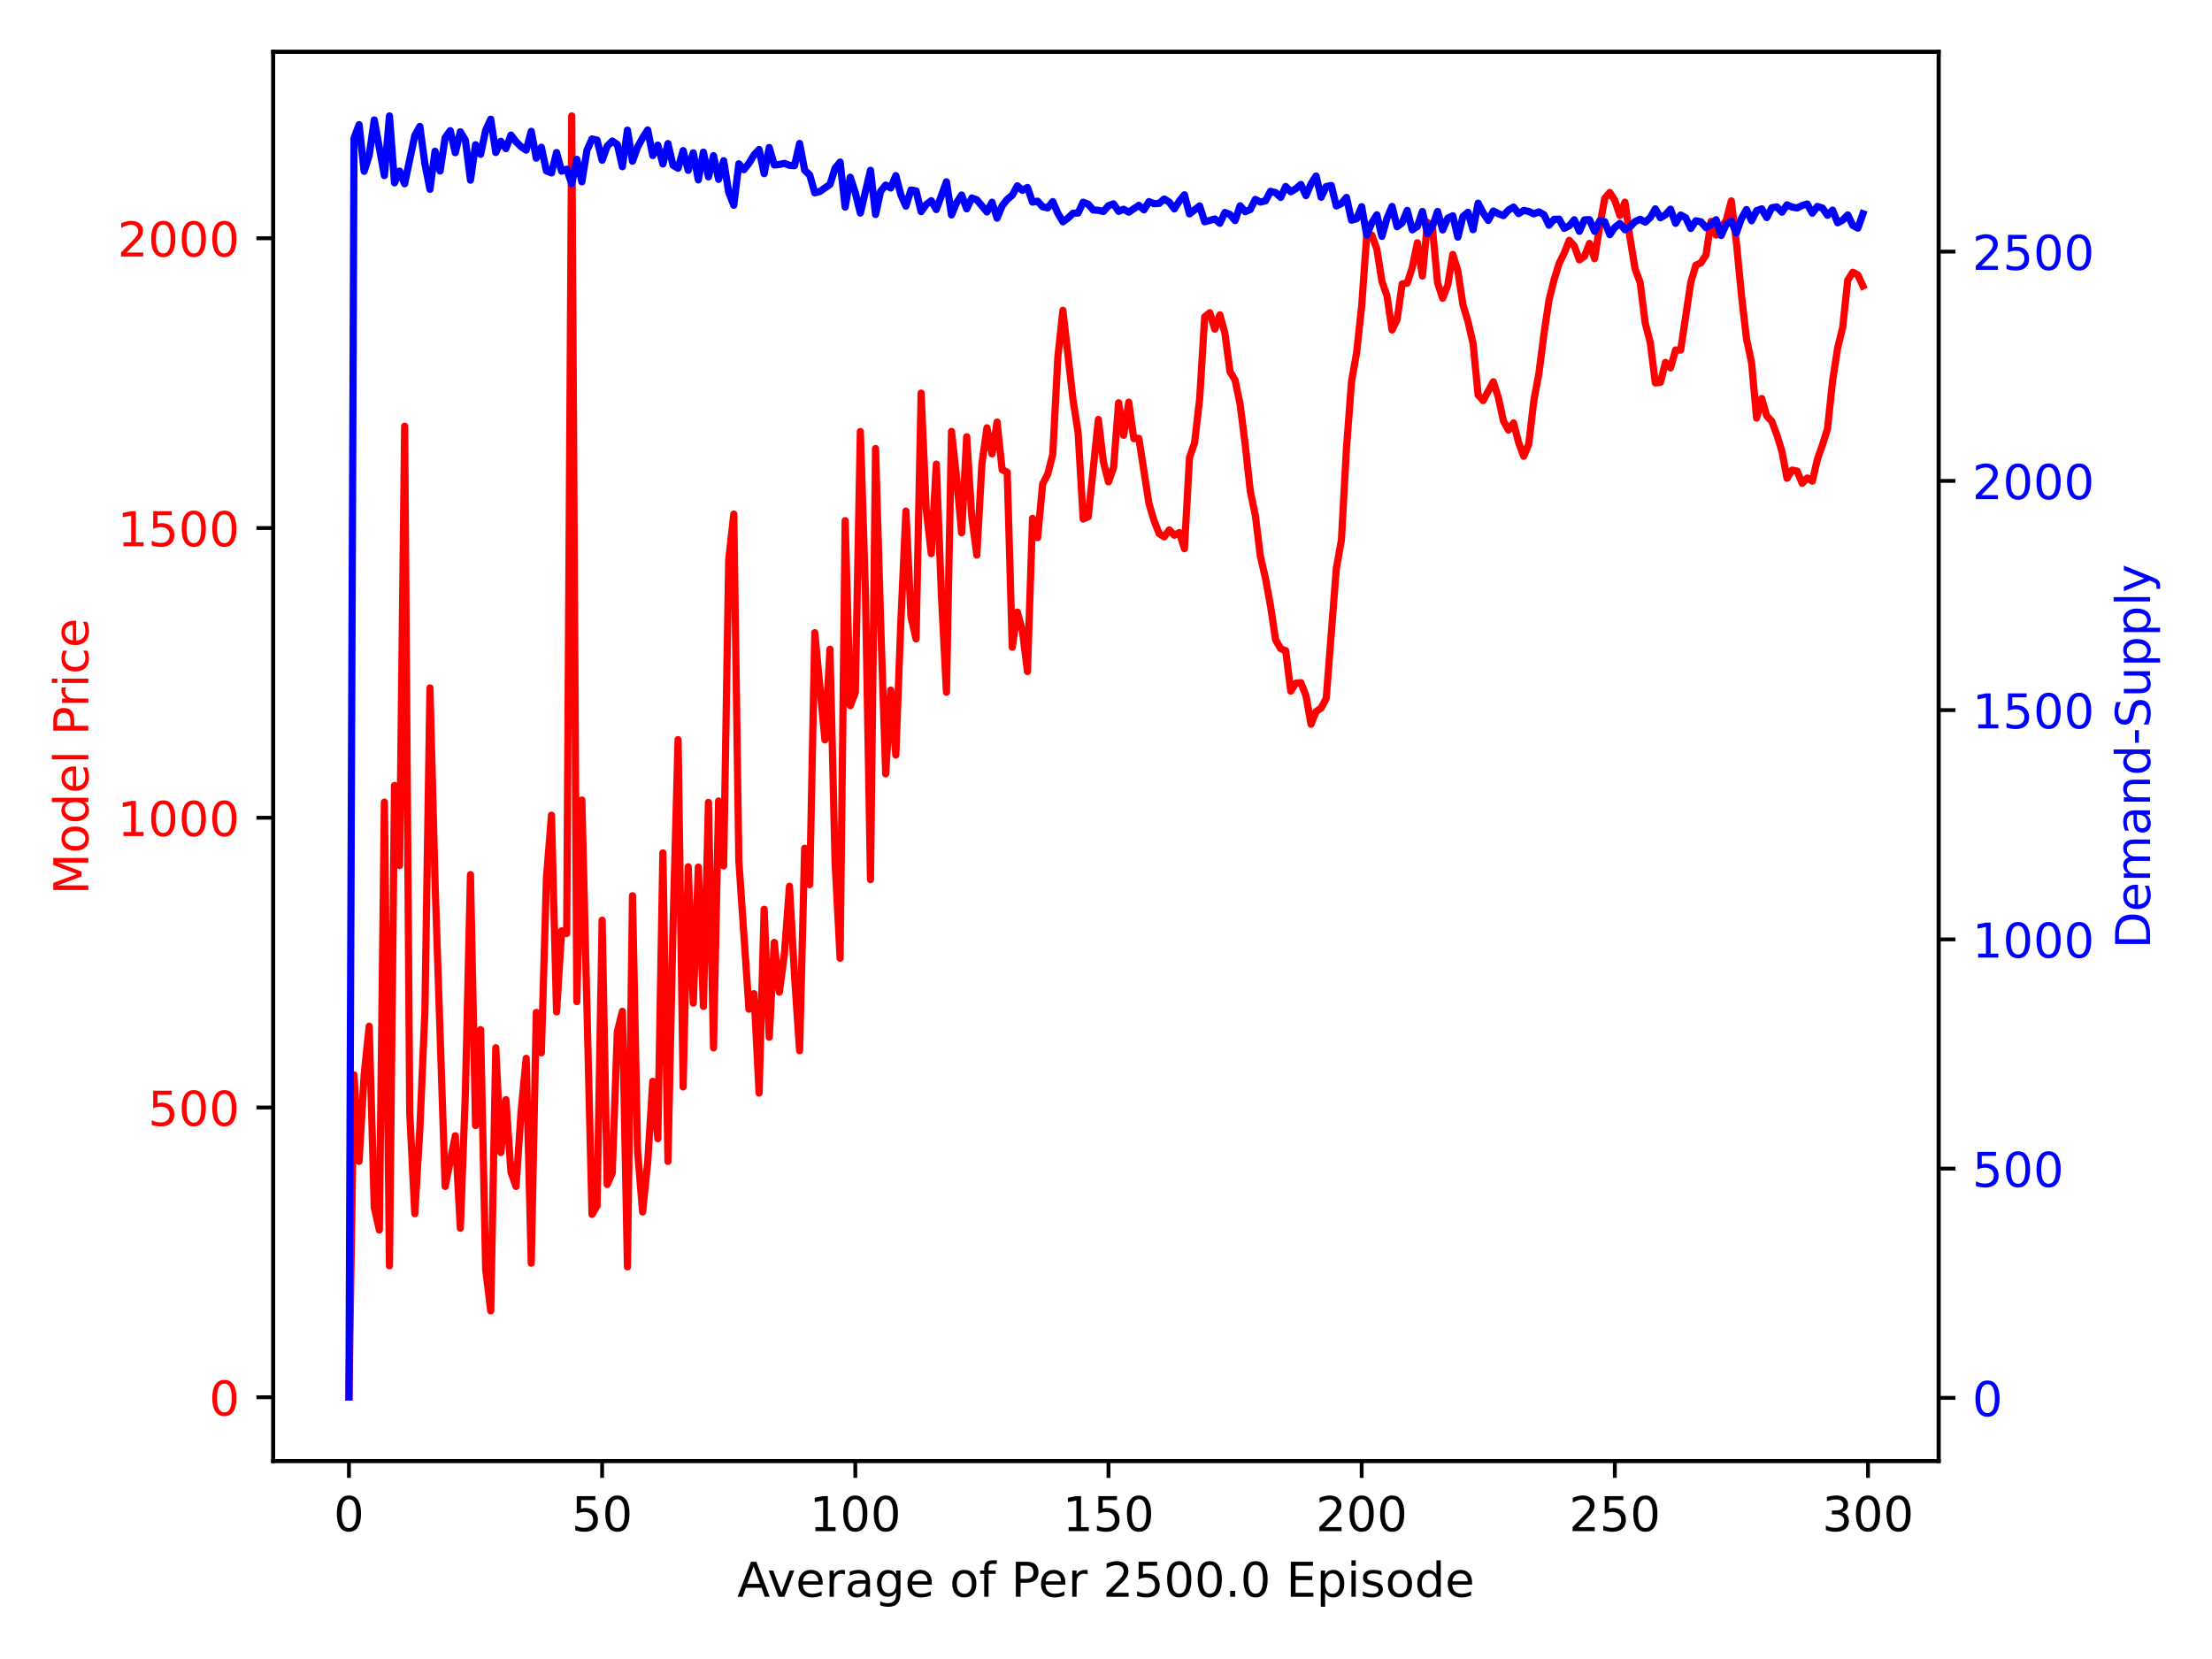 <?xml version="1.0" encoding="utf-8" standalone="no"?>
<!DOCTYPE svg PUBLIC "-//W3C//DTD SVG 1.1//EN"
  "http://www.w3.org/Graphics/SVG/1.1/DTD/svg11.dtd">
<!-- Created with matplotlib (https://matplotlib.org/) -->
<svg height="345.6pt" version="1.1" viewBox="0 0 460.8 345.6" width="460.8pt" xmlns="http://www.w3.org/2000/svg" xmlns:xlink="http://www.w3.org/1999/xlink">
 <defs>
  <style type="text/css">*{stroke-linecap:butt;stroke-linejoin:round;}</style>
 </defs>
 <g id="figure_1">
  <g id="patch_1">
   <path d="M 0 345.6 
L 460.8 345.6 
L 460.8 0 
L 0 0 
z
" style="fill:#ffffff;"/>
  </g>
  <g id="axes_1">
   <g id="patch_2">
    <path d="M 56.922 304.36 
L 403.855 304.36 
L 403.855 10.8 
L 56.922 10.8 
z
" style="fill:#ffffff;"/>
   </g>
   <g id="matplotlib.axis_1">
    <g id="xtick_1">
     <g id="line2d_1">
      <defs>
       <path d="M 0 0 
L 0 3.5 
" id="mf449c4441d" style="stroke:#000000;stroke-width:0.8;"/>
      </defs>
      <g>
       <use style="stroke:#000000;stroke-width:0.8;" x="72.692" xlink:href="#mf449c4441d" y="304.36"/>
      </g>
     </g>
     <g id="text_1">
      <!-- 0 -->
      <g transform="translate(69.511 318.958)scale(0.1 -0.1)">
       <defs>
        <path d="M 31.781 66.406 
Q 24.172 66.406 20.328 58.906 
Q 16.5 51.422 16.5 36.375 
Q 16.5 21.391 20.328 13.891 
Q 24.172 6.391 31.781 6.391 
Q 39.453 6.391 43.281 13.891 
Q 47.125 21.391 47.125 36.375 
Q 47.125 51.422 43.281 58.906 
Q 39.453 66.406 31.781 66.406 
z
M 31.781 74.219 
Q 44.047 74.219 50.516 64.516 
Q 56.984 54.828 56.984 36.375 
Q 56.984 17.969 50.516 8.266 
Q 44.047 -1.422 31.781 -1.422 
Q 19.531 -1.422 13.062 8.266 
Q 6.594 17.969 6.594 36.375 
Q 6.594 54.828 13.062 64.516 
Q 19.531 74.219 31.781 74.219 
z
" id="DejaVuSans-48"/>
       </defs>
       <use xlink:href="#DejaVuSans-48"/>
      </g>
     </g>
    </g>
    <g id="xtick_2">
     <g id="line2d_2">
      <g>
       <use style="stroke:#000000;stroke-width:0.8;" x="125.433" xlink:href="#mf449c4441d" y="304.36"/>
      </g>
     </g>
     <g id="text_2">
      <!-- 50 -->
      <g transform="translate(119.071 318.958)scale(0.1 -0.1)">
       <defs>
        <path d="M 10.797 72.906 
L 49.516 72.906 
L 49.516 64.594 
L 19.828 64.594 
L 19.828 46.734 
Q 21.969 47.469 24.109 47.828 
Q 26.266 48.188 28.422 48.188 
Q 40.625 48.188 47.75 41.5 
Q 54.891 34.812 54.891 23.391 
Q 54.891 11.625 47.562 5.094 
Q 40.234 -1.422 26.906 -1.422 
Q 22.312 -1.422 17.547 -0.641 
Q 12.797 0.141 7.719 1.703 
L 7.719 11.625 
Q 12.109 9.234 16.797 8.062 
Q 21.484 6.891 26.703 6.891 
Q 35.156 6.891 40.078 11.328 
Q 45.016 15.766 45.016 23.391 
Q 45.016 31 40.078 35.438 
Q 35.156 39.891 26.703 39.891 
Q 22.75 39.891 18.812 39.016 
Q 14.891 38.141 10.797 36.281 
z
" id="DejaVuSans-53"/>
       </defs>
       <use xlink:href="#DejaVuSans-53"/>
       <use x="63.623" xlink:href="#DejaVuSans-48"/>
      </g>
     </g>
    </g>
    <g id="xtick_3">
     <g id="line2d_3">
      <g>
       <use style="stroke:#000000;stroke-width:0.8;" x="178.175" xlink:href="#mf449c4441d" y="304.36"/>
      </g>
     </g>
     <g id="text_3">
      <!-- 100 -->
      <g transform="translate(168.631 318.958)scale(0.1 -0.1)">
       <defs>
        <path d="M 12.406 8.297 
L 28.516 8.297 
L 28.516 63.922 
L 10.984 60.406 
L 10.984 69.391 
L 28.422 72.906 
L 38.281 72.906 
L 38.281 8.297 
L 54.391 8.297 
L 54.391 0 
L 12.406 0 
z
" id="DejaVuSans-49"/>
       </defs>
       <use xlink:href="#DejaVuSans-49"/>
       <use x="63.623" xlink:href="#DejaVuSans-48"/>
       <use x="127.246" xlink:href="#DejaVuSans-48"/>
      </g>
     </g>
    </g>
    <g id="xtick_4">
     <g id="line2d_4">
      <g>
       <use style="stroke:#000000;stroke-width:0.8;" x="230.916" xlink:href="#mf449c4441d" y="304.36"/>
      </g>
     </g>
     <g id="text_4">
      <!-- 150 -->
      <g transform="translate(221.372 318.958)scale(0.1 -0.1)">
       <use xlink:href="#DejaVuSans-49"/>
       <use x="63.623" xlink:href="#DejaVuSans-53"/>
       <use x="127.246" xlink:href="#DejaVuSans-48"/>
      </g>
     </g>
    </g>
    <g id="xtick_5">
     <g id="line2d_5">
      <g>
       <use style="stroke:#000000;stroke-width:0.8;" x="283.657" xlink:href="#mf449c4441d" y="304.36"/>
      </g>
     </g>
     <g id="text_5">
      <!-- 200 -->
      <g transform="translate(274.114 318.958)scale(0.1 -0.1)">
       <defs>
        <path d="M 19.188 8.297 
L 53.609 8.297 
L 53.609 0 
L 7.328 0 
L 7.328 8.297 
Q 12.938 14.109 22.625 23.891 
Q 32.328 33.688 34.812 36.531 
Q 39.547 41.844 41.422 45.531 
Q 43.312 49.219 43.312 52.781 
Q 43.312 58.594 39.234 62.25 
Q 35.156 65.922 28.609 65.922 
Q 23.969 65.922 18.812 64.312 
Q 13.672 62.703 7.812 59.422 
L 7.812 69.391 
Q 13.766 71.781 18.938 73 
Q 24.125 74.219 28.422 74.219 
Q 39.75 74.219 46.484 68.547 
Q 53.219 62.891 53.219 53.422 
Q 53.219 48.922 51.531 44.891 
Q 49.859 40.875 45.406 35.406 
Q 44.188 33.984 37.641 27.219 
Q 31.109 20.453 19.188 8.297 
z
" id="DejaVuSans-50"/>
       </defs>
       <use xlink:href="#DejaVuSans-50"/>
       <use x="63.623" xlink:href="#DejaVuSans-48"/>
       <use x="127.246" xlink:href="#DejaVuSans-48"/>
      </g>
     </g>
    </g>
    <g id="xtick_6">
     <g id="line2d_6">
      <g>
       <use style="stroke:#000000;stroke-width:0.8;" x="336.399" xlink:href="#mf449c4441d" y="304.36"/>
      </g>
     </g>
     <g id="text_6">
      <!-- 250 -->
      <g transform="translate(326.855 318.958)scale(0.1 -0.1)">
       <use xlink:href="#DejaVuSans-50"/>
       <use x="63.623" xlink:href="#DejaVuSans-53"/>
       <use x="127.246" xlink:href="#DejaVuSans-48"/>
      </g>
     </g>
    </g>
    <g id="xtick_7">
     <g id="line2d_7">
      <g>
       <use style="stroke:#000000;stroke-width:0.8;" x="389.14" xlink:href="#mf449c4441d" y="304.36"/>
      </g>
     </g>
     <g id="text_7">
      <!-- 300 -->
      <g transform="translate(379.596 318.958)scale(0.1 -0.1)">
       <defs>
        <path d="M 40.578 39.312 
Q 47.656 37.797 51.625 33 
Q 55.609 28.219 55.609 21.188 
Q 55.609 10.406 48.188 4.484 
Q 40.766 -1.422 27.094 -1.422 
Q 22.516 -1.422 17.656 -0.516 
Q 12.797 0.391 7.625 2.203 
L 7.625 11.719 
Q 11.719 9.328 16.594 8.109 
Q 21.484 6.891 26.812 6.891 
Q 36.078 6.891 40.938 10.547 
Q 45.797 14.203 45.797 21.188 
Q 45.797 27.641 41.281 31.266 
Q 36.766 34.906 28.719 34.906 
L 20.219 34.906 
L 20.219 43.016 
L 29.109 43.016 
Q 36.375 43.016 40.234 45.922 
Q 44.094 48.828 44.094 54.297 
Q 44.094 59.906 40.109 62.906 
Q 36.141 65.922 28.719 65.922 
Q 24.656 65.922 20.016 65.031 
Q 15.375 64.156 9.812 62.312 
L 9.812 71.094 
Q 15.438 72.656 20.344 73.438 
Q 25.25 74.219 29.594 74.219 
Q 40.828 74.219 47.359 69.109 
Q 53.906 64.016 53.906 55.328 
Q 53.906 49.266 50.438 45.094 
Q 46.969 40.922 40.578 39.312 
z
" id="DejaVuSans-51"/>
       </defs>
       <use xlink:href="#DejaVuSans-51"/>
       <use x="63.623" xlink:href="#DejaVuSans-48"/>
       <use x="127.246" xlink:href="#DejaVuSans-48"/>
      </g>
     </g>
    </g>
    <g id="text_8">
     <!-- Average of Per 2500.0 Episode -->
     <g transform="translate(153.582 332.637)scale(0.1 -0.1)">
      <defs>
       <path d="M 34.188 63.188 
L 20.797 26.906 
L 47.609 26.906 
z
M 28.609 72.906 
L 39.797 72.906 
L 67.578 0 
L 57.328 0 
L 50.688 18.703 
L 17.828 18.703 
L 11.188 0 
L 0.781 0 
z
" id="DejaVuSans-65"/>
       <path d="M 2.984 54.688 
L 12.5 54.688 
L 29.594 8.797 
L 46.688 54.688 
L 56.203 54.688 
L 35.688 0 
L 23.484 0 
z
" id="DejaVuSans-118"/>
       <path d="M 56.203 29.594 
L 56.203 25.203 
L 14.891 25.203 
Q 15.484 15.922 20.484 11.062 
Q 25.484 6.203 34.422 6.203 
Q 39.594 6.203 44.453 7.469 
Q 49.312 8.734 54.109 11.281 
L 54.109 2.781 
Q 49.266 0.734 44.188 -0.344 
Q 39.109 -1.422 33.891 -1.422 
Q 20.797 -1.422 13.156 6.188 
Q 5.516 13.812 5.516 26.812 
Q 5.516 40.234 12.766 48.109 
Q 20.016 56 32.328 56 
Q 43.359 56 49.781 48.891 
Q 56.203 41.797 56.203 29.594 
z
M 47.219 32.234 
Q 47.125 39.594 43.094 43.984 
Q 39.062 48.391 32.422 48.391 
Q 24.906 48.391 20.391 44.141 
Q 15.875 39.891 15.188 32.172 
z
" id="DejaVuSans-101"/>
       <path d="M 41.109 46.297 
Q 39.594 47.172 37.812 47.578 
Q 36.031 48 33.891 48 
Q 26.266 48 22.188 43.047 
Q 18.109 38.094 18.109 28.812 
L 18.109 0 
L 9.078 0 
L 9.078 54.688 
L 18.109 54.688 
L 18.109 46.188 
Q 20.953 51.172 25.484 53.578 
Q 30.031 56 36.531 56 
Q 37.453 56 38.578 55.875 
Q 39.703 55.766 41.062 55.516 
z
" id="DejaVuSans-114"/>
       <path d="M 34.281 27.484 
Q 23.391 27.484 19.188 25 
Q 14.984 22.516 14.984 16.5 
Q 14.984 11.719 18.141 8.906 
Q 21.297 6.109 26.703 6.109 
Q 34.188 6.109 38.703 11.406 
Q 43.219 16.703 43.219 25.484 
L 43.219 27.484 
z
M 52.203 31.203 
L 52.203 0 
L 43.219 0 
L 43.219 8.297 
Q 40.141 3.328 35.547 0.953 
Q 30.953 -1.422 24.312 -1.422 
Q 15.922 -1.422 10.953 3.297 
Q 6 8.016 6 15.922 
Q 6 25.141 12.172 29.828 
Q 18.359 34.516 30.609 34.516 
L 43.219 34.516 
L 43.219 35.406 
Q 43.219 41.609 39.141 45 
Q 35.062 48.391 27.688 48.391 
Q 23 48.391 18.547 47.266 
Q 14.109 46.141 10.016 43.891 
L 10.016 52.203 
Q 14.938 54.109 19.578 55.047 
Q 24.219 56 28.609 56 
Q 40.484 56 46.344 49.844 
Q 52.203 43.703 52.203 31.203 
z
" id="DejaVuSans-97"/>
       <path d="M 45.406 27.984 
Q 45.406 37.75 41.375 43.109 
Q 37.359 48.484 30.078 48.484 
Q 22.859 48.484 18.828 43.109 
Q 14.797 37.75 14.797 27.984 
Q 14.797 18.266 18.828 12.891 
Q 22.859 7.516 30.078 7.516 
Q 37.359 7.516 41.375 12.891 
Q 45.406 18.266 45.406 27.984 
z
M 54.391 6.781 
Q 54.391 -7.172 48.188 -13.984 
Q 42 -20.797 29.203 -20.797 
Q 24.469 -20.797 20.266 -20.094 
Q 16.062 -19.391 12.109 -17.922 
L 12.109 -9.188 
Q 16.062 -11.328 19.922 -12.344 
Q 23.781 -13.375 27.781 -13.375 
Q 36.625 -13.375 41.016 -8.766 
Q 45.406 -4.156 45.406 5.172 
L 45.406 9.625 
Q 42.625 4.781 38.281 2.391 
Q 33.938 0 27.875 0 
Q 17.828 0 11.672 7.656 
Q 5.516 15.328 5.516 27.984 
Q 5.516 40.672 11.672 48.328 
Q 17.828 56 27.875 56 
Q 33.938 56 38.281 53.609 
Q 42.625 51.219 45.406 46.391 
L 45.406 54.688 
L 54.391 54.688 
z
" id="DejaVuSans-103"/>
       <path id="DejaVuSans-32"/>
       <path d="M 30.609 48.391 
Q 23.391 48.391 19.188 42.75 
Q 14.984 37.109 14.984 27.297 
Q 14.984 17.484 19.156 11.844 
Q 23.344 6.203 30.609 6.203 
Q 37.797 6.203 41.984 11.859 
Q 46.188 17.531 46.188 27.297 
Q 46.188 37.016 41.984 42.703 
Q 37.797 48.391 30.609 48.391 
z
M 30.609 56 
Q 42.328 56 49.016 48.375 
Q 55.719 40.766 55.719 27.297 
Q 55.719 13.875 49.016 6.219 
Q 42.328 -1.422 30.609 -1.422 
Q 18.844 -1.422 12.172 6.219 
Q 5.516 13.875 5.516 27.297 
Q 5.516 40.766 12.172 48.375 
Q 18.844 56 30.609 56 
z
" id="DejaVuSans-111"/>
       <path d="M 37.109 75.984 
L 37.109 68.5 
L 28.516 68.5 
Q 23.688 68.5 21.797 66.547 
Q 19.922 64.594 19.922 59.516 
L 19.922 54.688 
L 34.719 54.688 
L 34.719 47.703 
L 19.922 47.703 
L 19.922 0 
L 10.891 0 
L 10.891 47.703 
L 2.297 47.703 
L 2.297 54.688 
L 10.891 54.688 
L 10.891 58.5 
Q 10.891 67.625 15.141 71.797 
Q 19.391 75.984 28.609 75.984 
z
" id="DejaVuSans-102"/>
       <path d="M 19.672 64.797 
L 19.672 37.406 
L 32.078 37.406 
Q 38.969 37.406 42.719 40.969 
Q 46.484 44.531 46.484 51.125 
Q 46.484 57.672 42.719 61.234 
Q 38.969 64.797 32.078 64.797 
z
M 9.812 72.906 
L 32.078 72.906 
Q 44.344 72.906 50.609 67.359 
Q 56.891 61.812 56.891 51.125 
Q 56.891 40.328 50.609 34.812 
Q 44.344 29.297 32.078 29.297 
L 19.672 29.297 
L 19.672 0 
L 9.812 0 
z
" id="DejaVuSans-80"/>
       <path d="M 10.688 12.406 
L 21 12.406 
L 21 0 
L 10.688 0 
z
" id="DejaVuSans-46"/>
       <path d="M 9.812 72.906 
L 55.906 72.906 
L 55.906 64.594 
L 19.672 64.594 
L 19.672 43.016 
L 54.391 43.016 
L 54.391 34.719 
L 19.672 34.719 
L 19.672 8.297 
L 56.781 8.297 
L 56.781 0 
L 9.812 0 
z
" id="DejaVuSans-69"/>
       <path d="M 18.109 8.203 
L 18.109 -20.797 
L 9.078 -20.797 
L 9.078 54.688 
L 18.109 54.688 
L 18.109 46.391 
Q 20.953 51.266 25.266 53.625 
Q 29.594 56 35.594 56 
Q 45.562 56 51.781 48.094 
Q 58.016 40.188 58.016 27.297 
Q 58.016 14.406 51.781 6.484 
Q 45.562 -1.422 35.594 -1.422 
Q 29.594 -1.422 25.266 0.953 
Q 20.953 3.328 18.109 8.203 
z
M 48.688 27.297 
Q 48.688 37.203 44.609 42.844 
Q 40.531 48.484 33.406 48.484 
Q 26.266 48.484 22.188 42.844 
Q 18.109 37.203 18.109 27.297 
Q 18.109 17.391 22.188 11.75 
Q 26.266 6.109 33.406 6.109 
Q 40.531 6.109 44.609 11.75 
Q 48.688 17.391 48.688 27.297 
z
" id="DejaVuSans-112"/>
       <path d="M 9.422 54.688 
L 18.406 54.688 
L 18.406 0 
L 9.422 0 
z
M 9.422 75.984 
L 18.406 75.984 
L 18.406 64.594 
L 9.422 64.594 
z
" id="DejaVuSans-105"/>
       <path d="M 44.281 53.078 
L 44.281 44.578 
Q 40.484 46.531 36.375 47.5 
Q 32.281 48.484 27.875 48.484 
Q 21.188 48.484 17.844 46.438 
Q 14.5 44.391 14.5 40.281 
Q 14.5 37.156 16.891 35.375 
Q 19.281 33.594 26.516 31.984 
L 29.594 31.297 
Q 39.156 29.25 43.188 25.516 
Q 47.219 21.781 47.219 15.094 
Q 47.219 7.469 41.188 3.016 
Q 35.156 -1.422 24.609 -1.422 
Q 20.219 -1.422 15.453 -0.562 
Q 10.688 0.297 5.422 2 
L 5.422 11.281 
Q 10.406 8.688 15.234 7.391 
Q 20.062 6.109 24.812 6.109 
Q 31.156 6.109 34.562 8.281 
Q 37.984 10.453 37.984 14.406 
Q 37.984 18.062 35.516 20.016 
Q 33.062 21.969 24.703 23.781 
L 21.578 24.516 
Q 13.234 26.266 9.516 29.906 
Q 5.812 33.547 5.812 39.891 
Q 5.812 47.609 11.281 51.797 
Q 16.75 56 26.812 56 
Q 31.781 56 36.172 55.266 
Q 40.578 54.547 44.281 53.078 
z
" id="DejaVuSans-115"/>
       <path d="M 45.406 46.391 
L 45.406 75.984 
L 54.391 75.984 
L 54.391 0 
L 45.406 0 
L 45.406 8.203 
Q 42.578 3.328 38.25 0.953 
Q 33.938 -1.422 27.875 -1.422 
Q 17.969 -1.422 11.734 6.484 
Q 5.516 14.406 5.516 27.297 
Q 5.516 40.188 11.734 48.094 
Q 17.969 56 27.875 56 
Q 33.938 56 38.25 53.625 
Q 42.578 51.266 45.406 46.391 
z
M 14.797 27.297 
Q 14.797 17.391 18.875 11.75 
Q 22.953 6.109 30.078 6.109 
Q 37.203 6.109 41.297 11.75 
Q 45.406 17.391 45.406 27.297 
Q 45.406 37.203 41.297 42.844 
Q 37.203 48.484 30.078 48.484 
Q 22.953 48.484 18.875 42.844 
Q 14.797 37.203 14.797 27.297 
z
" id="DejaVuSans-100"/>
      </defs>
      <use xlink:href="#DejaVuSans-65"/>
      <use x="62.533" xlink:href="#DejaVuSans-118"/>
      <use x="121.713" xlink:href="#DejaVuSans-101"/>
      <use x="183.236" xlink:href="#DejaVuSans-114"/>
      <use x="224.35" xlink:href="#DejaVuSans-97"/>
      <use x="285.629" xlink:href="#DejaVuSans-103"/>
      <use x="349.105" xlink:href="#DejaVuSans-101"/>
      <use x="410.629" xlink:href="#DejaVuSans-32"/>
      <use x="442.416" xlink:href="#DejaVuSans-111"/>
      <use x="503.598" xlink:href="#DejaVuSans-102"/>
      <use x="538.803" xlink:href="#DejaVuSans-32"/>
      <use x="570.59" xlink:href="#DejaVuSans-80"/>
      <use x="627.268" xlink:href="#DejaVuSans-101"/>
      <use x="688.791" xlink:href="#DejaVuSans-114"/>
      <use x="729.904" xlink:href="#DejaVuSans-32"/>
      <use x="761.691" xlink:href="#DejaVuSans-50"/>
      <use x="825.314" xlink:href="#DejaVuSans-53"/>
      <use x="888.938" xlink:href="#DejaVuSans-48"/>
      <use x="952.561" xlink:href="#DejaVuSans-48"/>
      <use x="1016.184" xlink:href="#DejaVuSans-46"/>
      <use x="1047.971" xlink:href="#DejaVuSans-48"/>
      <use x="1111.594" xlink:href="#DejaVuSans-32"/>
      <use x="1143.381" xlink:href="#DejaVuSans-69"/>
      <use x="1206.564" xlink:href="#DejaVuSans-112"/>
      <use x="1270.041" xlink:href="#DejaVuSans-105"/>
      <use x="1297.824" xlink:href="#DejaVuSans-115"/>
      <use x="1349.924" xlink:href="#DejaVuSans-111"/>
      <use x="1411.105" xlink:href="#DejaVuSans-100"/>
      <use x="1474.582" xlink:href="#DejaVuSans-101"/>
     </g>
    </g>
   </g>
   <g id="matplotlib.axis_2">
    <g id="ytick_1">
     <g id="line2d_8">
      <defs>
       <path d="M 0 0 
L -3.5 0 
" id="mad56c0ea9e" style="stroke:#000000;stroke-width:0.8;"/>
      </defs>
      <g>
       <use style="stroke:#000000;stroke-width:0.8;" x="56.922" xlink:href="#mad56c0ea9e" y="291.075"/>
      </g>
     </g>
     <g id="text_9">
      <!-- 0 -->
      <g style="fill:#ff0000;" transform="translate(43.56 294.874)scale(0.1 -0.1)">
       <use xlink:href="#DejaVuSans-48"/>
      </g>
     </g>
    </g>
    <g id="ytick_2">
     <g id="line2d_9">
      <g>
       <use style="stroke:#000000;stroke-width:0.8;" x="56.922" xlink:href="#mad56c0ea9e" y="230.714"/>
      </g>
     </g>
     <g id="text_10">
      <!-- 500 -->
      <g style="fill:#ff0000;" transform="translate(30.835 234.513)scale(0.1 -0.1)">
       <use xlink:href="#DejaVuSans-53"/>
       <use x="63.623" xlink:href="#DejaVuSans-48"/>
       <use x="127.246" xlink:href="#DejaVuSans-48"/>
      </g>
     </g>
    </g>
    <g id="ytick_3">
     <g id="line2d_10">
      <g>
       <use style="stroke:#000000;stroke-width:0.8;" x="56.922" xlink:href="#mad56c0ea9e" y="170.353"/>
      </g>
     </g>
     <g id="text_11">
      <!-- 1000 -->
      <g style="fill:#ff0000;" transform="translate(24.473 174.153)scale(0.1 -0.1)">
       <use xlink:href="#DejaVuSans-49"/>
       <use x="63.623" xlink:href="#DejaVuSans-48"/>
       <use x="127.246" xlink:href="#DejaVuSans-48"/>
       <use x="190.869" xlink:href="#DejaVuSans-48"/>
      </g>
     </g>
    </g>
    <g id="ytick_4">
     <g id="line2d_11">
      <g>
       <use style="stroke:#000000;stroke-width:0.8;" x="56.922" xlink:href="#mad56c0ea9e" y="109.993"/>
      </g>
     </g>
     <g id="text_12">
      <!-- 1500 -->
      <g style="fill:#ff0000;" transform="translate(24.473 113.792)scale(0.1 -0.1)">
       <use xlink:href="#DejaVuSans-49"/>
       <use x="63.623" xlink:href="#DejaVuSans-53"/>
       <use x="127.246" xlink:href="#DejaVuSans-48"/>
       <use x="190.869" xlink:href="#DejaVuSans-48"/>
      </g>
     </g>
    </g>
    <g id="ytick_5">
     <g id="line2d_12">
      <g>
       <use style="stroke:#000000;stroke-width:0.8;" x="56.922" xlink:href="#mad56c0ea9e" y="49.632"/>
      </g>
     </g>
     <g id="text_13">
      <!-- 2000 -->
      <g style="fill:#ff0000;" transform="translate(24.473 53.432)scale(0.1 -0.1)">
       <use xlink:href="#DejaVuSans-50"/>
       <use x="63.623" xlink:href="#DejaVuSans-48"/>
       <use x="127.246" xlink:href="#DejaVuSans-48"/>
       <use x="190.869" xlink:href="#DejaVuSans-48"/>
      </g>
     </g>
    </g>
    <g id="text_14">
     <!-- Model Price -->
     <g style="fill:#ff0000;" transform="translate(18.393 186.38)rotate(-90)scale(0.1 -0.1)">
      <defs>
       <path d="M 9.812 72.906 
L 24.516 72.906 
L 43.109 23.297 
L 61.812 72.906 
L 76.516 72.906 
L 76.516 0 
L 66.891 0 
L 66.891 64.016 
L 48.094 14.016 
L 38.188 14.016 
L 19.391 64.016 
L 19.391 0 
L 9.812 0 
z
" id="DejaVuSans-77"/>
       <path d="M 9.422 75.984 
L 18.406 75.984 
L 18.406 0 
L 9.422 0 
z
" id="DejaVuSans-108"/>
       <path d="M 48.781 52.594 
L 48.781 44.188 
Q 44.969 46.297 41.141 47.344 
Q 37.312 48.391 33.406 48.391 
Q 24.656 48.391 19.812 42.844 
Q 14.984 37.312 14.984 27.297 
Q 14.984 17.281 19.812 11.734 
Q 24.656 6.203 33.406 6.203 
Q 37.312 6.203 41.141 7.25 
Q 44.969 8.297 48.781 10.406 
L 48.781 2.094 
Q 45.016 0.344 40.984 -0.531 
Q 36.969 -1.422 32.422 -1.422 
Q 20.062 -1.422 12.781 6.344 
Q 5.516 14.109 5.516 27.297 
Q 5.516 40.672 12.859 48.328 
Q 20.219 56 33.016 56 
Q 37.156 56 41.109 55.141 
Q 45.062 54.297 48.781 52.594 
z
" id="DejaVuSans-99"/>
      </defs>
      <use xlink:href="#DejaVuSans-77"/>
      <use x="86.279" xlink:href="#DejaVuSans-111"/>
      <use x="147.461" xlink:href="#DejaVuSans-100"/>
      <use x="210.938" xlink:href="#DejaVuSans-101"/>
      <use x="272.461" xlink:href="#DejaVuSans-108"/>
      <use x="300.244" xlink:href="#DejaVuSans-32"/>
      <use x="332.031" xlink:href="#DejaVuSans-80"/>
      <use x="390.584" xlink:href="#DejaVuSans-114"/>
      <use x="431.697" xlink:href="#DejaVuSans-105"/>
      <use x="459.48" xlink:href="#DejaVuSans-99"/>
      <use x="514.461" xlink:href="#DejaVuSans-101"/>
     </g>
    </g>
   </g>
   <g id="line2d_13">
    <path clip-path="url(#p23f1d90379)" d="M 72.692 291.016 
L 73.747 223.918 
L 74.802 241.928 
L 75.857 223.914 
L 76.911 213.781 
L 77.966 251.506 
L 79.021 256.222 
L 80.076 167.093 
L 81.131 263.685 
L 82.186 163.628 
L 83.24 180.302 
L 84.295 88.788 
L 85.35 231.71 
L 86.405 252.831 
L 87.46 235.289 
L 88.515 210.688 
L 89.569 143.308 
L 90.624 183.71 
L 92.734 247.151 
L 94.844 236.599 
L 95.898 255.864 
L 96.953 227.426 
L 98.008 182.204 
L 99.063 234.47 
L 100.118 214.485 
L 101.172 264.388 
L 102.227 273.075 
L 103.282 218.274 
L 104.337 240.093 
L 105.392 229.066 
L 106.447 244.185 
L 107.501 247.159 
L 108.556 231.494 
L 109.611 220.468 
L 110.666 263.149 
L 111.721 210.895 
L 112.776 219.322 
L 113.83 182.983 
L 114.885 169.817 
L 115.94 210.791 
L 116.995 193.911 
L 118.05 194.47 
L 119.105 24.144 
L 120.159 208.656 
L 121.214 166.666 
L 123.324 252.975 
L 124.379 251.185 
L 125.433 191.695 
L 126.488 246.747 
L 127.543 244.366 
L 128.598 214.953 
L 129.653 210.677 
L 130.708 263.901 
L 131.762 186.596 
L 132.817 239.698 
L 133.872 252.477 
L 134.927 242.118 
L 135.982 225.256 
L 137.037 237.208 
L 138.091 177.676 
L 139.146 241.944 
L 140.201 193.173 
L 141.256 154.075 
L 142.311 226.43 
L 143.366 180.561 
L 144.42 208.979 
L 145.475 180.628 
L 146.53 209.663 
L 147.585 167.158 
L 148.64 218.293 
L 149.695 166.863 
L 150.749 180.383 
L 151.804 116.672 
L 152.859 107.093 
L 153.914 179.278 
L 156.023 210.235 
L 157.078 206.998 
L 158.133 227.69 
L 159.188 189.411 
L 160.243 216.068 
L 161.298 196.313 
L 162.352 206.684 
L 163.407 198.721 
L 164.462 184.618 
L 165.517 203.369 
L 166.572 218.879 
L 167.627 176.704 
L 168.681 184.293 
L 169.736 131.795 
L 171.846 154.135 
L 172.901 135.247 
L 173.956 179.469 
L 175.01 199.621 
L 176.065 108.466 
L 177.12 147.002 
L 178.175 144.281 
L 179.23 89.899 
L 180.284 123.25 
L 181.339 183.245 
L 182.394 93.43 
L 183.449 129.501 
L 184.504 161.207 
L 185.559 143.756 
L 186.613 157.286 
L 187.668 129.445 
L 188.723 106.47 
L 189.778 128.541 
L 190.833 133.097 
L 191.888 81.884 
L 192.942 106.104 
L 193.997 115.339 
L 195.052 96.684 
L 196.107 123.826 
L 197.162 144.209 
L 198.217 89.874 
L 199.271 99.573 
L 200.326 111.017 
L 201.381 90.982 
L 202.436 107.724 
L 203.491 115.644 
L 204.545 96.659 
L 205.6 89.12 
L 206.655 94.551 
L 207.71 87.916 
L 208.765 97.851 
L 209.82 98.364 
L 210.874 134.817 
L 211.929 127.511 
L 212.984 131.371 
L 214.039 139.89 
L 215.094 107.983 
L 216.149 112.009 
L 217.203 100.812 
L 218.258 98.795 
L 219.313 94.624 
L 220.368 74.396 
L 221.423 64.649 
L 223.532 83.297 
L 224.587 90.096 
L 225.642 108.115 
L 226.697 107.658 
L 228.807 87.384 
L 229.861 96.236 
L 230.916 100.386 
L 231.971 97.442 
L 233.026 83.903 
L 234.081 90.692 
L 235.135 83.781 
L 236.19 91.372 
L 237.245 91.313 
L 239.355 104.926 
L 240.41 108.449 
L 241.464 111.135 
L 242.519 111.849 
L 243.574 110.388 
L 244.629 111.489 
L 245.684 110.946 
L 246.739 114.307 
L 247.793 95.312 
L 248.848 92.272 
L 249.903 83.188 
L 250.958 66.004 
L 252.013 65.147 
L 253.068 68.579 
L 254.122 65.584 
L 255.177 69.45 
L 256.232 77.426 
L 257.287 79.164 
L 258.342 84.247 
L 259.396 92.593 
L 260.451 102.277 
L 261.506 107.348 
L 262.561 115.883 
L 263.616 120.443 
L 264.671 126.203 
L 265.725 133.28 
L 266.78 135.121 
L 267.835 135.562 
L 268.89 143.971 
L 269.945 142.321 
L 271 142.215 
L 272.054 144.913 
L 273.109 150.873 
L 274.164 148.235 
L 275.219 147.495 
L 276.274 145.483 
L 278.383 118.401 
L 279.438 112.522 
L 280.493 93.39 
L 281.548 79.455 
L 282.603 73.508 
L 283.657 63.817 
L 284.712 49.053 
L 285.767 48.979 
L 286.822 51.87 
L 287.877 58.626 
L 288.932 61.615 
L 289.986 68.736 
L 291.041 66.575 
L 292.096 59.144 
L 293.151 58.979 
L 294.206 55.692 
L 295.261 50.557 
L 296.315 57.501 
L 297.37 46.322 
L 298.425 47.758 
L 299.48 58.95 
L 300.535 62.131 
L 301.59 59.405 
L 302.644 53.002 
L 303.699 56.427 
L 304.754 63.469 
L 305.809 66.988 
L 306.864 71.556 
L 307.919 82.281 
L 308.973 83.449 
L 311.083 79.52 
L 312.138 82.821 
L 313.193 87.703 
L 314.247 89.593 
L 315.302 88.102 
L 316.357 92.206 
L 317.412 95.054 
L 318.467 92.539 
L 319.522 83.46 
L 320.576 77.807 
L 321.631 69.605 
L 322.686 62.507 
L 323.741 58.292 
L 324.796 54.865 
L 325.851 52.724 
L 326.905 50.063 
L 327.96 51.251 
L 329.015 54.139 
L 330.07 53.404 
L 331.125 50.705 
L 332.18 53.897 
L 333.234 47.217 
L 334.289 41.33 
L 335.344 40.101 
L 336.399 41.739 
L 337.454 44.899 
L 338.508 42.108 
L 339.563 49.594 
L 340.618 56.012 
L 341.673 58.871 
L 342.728 67.303 
L 343.783 71.375 
L 344.837 79.774 
L 345.892 79.654 
L 346.947 75.5 
L 348.002 76.643 
L 349.057 72.904 
L 350.112 72.939 
L 352.221 58.811 
L 353.276 55.239 
L 354.331 54.758 
L 355.386 53.137 
L 356.441 46.119 
L 357.495 48.974 
L 358.55 47.316 
L 359.605 45.931 
L 360.66 41.846 
L 361.715 50.43 
L 362.769 61.386 
L 363.824 70.581 
L 364.879 75.524 
L 365.934 87.102 
L 366.989 83.011 
L 368.044 86.642 
L 369.098 87.769 
L 370.153 90.606 
L 371.208 94.012 
L 372.263 99.635 
L 373.318 97.924 
L 374.373 98.137 
L 375.427 100.682 
L 376.482 99.577 
L 377.537 100.226 
L 378.592 95.696 
L 379.647 92.696 
L 380.702 89.343 
L 381.756 79.356 
L 382.811 72.496 
L 383.866 68.222 
L 384.921 58.358 
L 385.976 56.71 
L 387.031 57.293 
L 388.085 59.577 
L 388.085 59.577 
" style="fill:none;stroke:#ff0000;stroke-linecap:square;stroke-width:1.5;"/>
   </g>
   <g id="patch_3">
    <path d="M 56.922 304.36 
L 56.922 10.8 
" style="fill:none;stroke:#000000;stroke-linecap:square;stroke-linejoin:miter;stroke-width:0.8;"/>
   </g>
   <g id="patch_4">
    <path d="M 403.855 304.36 
L 403.855 10.8 
" style="fill:none;stroke:#000000;stroke-linecap:square;stroke-linejoin:miter;stroke-width:0.8;"/>
   </g>
   <g id="patch_5">
    <path d="M 56.922 304.36 
L 403.855 304.36 
" style="fill:none;stroke:#000000;stroke-linecap:square;stroke-linejoin:miter;stroke-width:0.8;"/>
   </g>
   <g id="patch_6">
    <path d="M 56.922 10.8 
L 403.855 10.8 
" style="fill:none;stroke:#000000;stroke-linecap:square;stroke-linejoin:miter;stroke-width:0.8;"/>
   </g>
  </g>
  <g id="axes_2">
   <g id="matplotlib.axis_3">
    <g id="ytick_6">
     <g id="line2d_14">
      <defs>
       <path d="M 0 0 
L 3.5 0 
" id="mf5e58d3815" style="stroke:#000000;stroke-width:0.8;"/>
      </defs>
      <g>
       <use style="stroke:#000000;stroke-width:0.8;" x="403.855" xlink:href="#mf5e58d3815" y="291.202"/>
      </g>
     </g>
     <g id="text_15">
      <!-- 0 -->
      <g style="fill:#0000ff;" transform="translate(410.855 295.002)scale(0.1 -0.1)">
       <use xlink:href="#DejaVuSans-48"/>
      </g>
     </g>
    </g>
    <g id="ytick_7">
     <g id="line2d_15">
      <g>
       <use style="stroke:#000000;stroke-width:0.8;" x="403.855" xlink:href="#mf5e58d3815" y="243.446"/>
      </g>
     </g>
     <g id="text_16">
      <!-- 500 -->
      <g style="fill:#0000ff;" transform="translate(410.855 247.245)scale(0.1 -0.1)">
       <use xlink:href="#DejaVuSans-53"/>
       <use x="63.623" xlink:href="#DejaVuSans-48"/>
       <use x="127.246" xlink:href="#DejaVuSans-48"/>
      </g>
     </g>
    </g>
    <g id="ytick_8">
     <g id="line2d_16">
      <g>
       <use style="stroke:#000000;stroke-width:0.8;" x="403.855" xlink:href="#mf5e58d3815" y="195.689"/>
      </g>
     </g>
     <g id="text_17">
      <!-- 1000 -->
      <g style="fill:#0000ff;" transform="translate(410.855 199.488)scale(0.1 -0.1)">
       <use xlink:href="#DejaVuSans-49"/>
       <use x="63.623" xlink:href="#DejaVuSans-48"/>
       <use x="127.246" xlink:href="#DejaVuSans-48"/>
       <use x="190.869" xlink:href="#DejaVuSans-48"/>
      </g>
     </g>
    </g>
    <g id="ytick_9">
     <g id="line2d_17">
      <g>
       <use style="stroke:#000000;stroke-width:0.8;" x="403.855" xlink:href="#mf5e58d3815" y="147.932"/>
      </g>
     </g>
     <g id="text_18">
      <!-- 1500 -->
      <g style="fill:#0000ff;" transform="translate(410.855 151.731)scale(0.1 -0.1)">
       <use xlink:href="#DejaVuSans-49"/>
       <use x="63.623" xlink:href="#DejaVuSans-53"/>
       <use x="127.246" xlink:href="#DejaVuSans-48"/>
       <use x="190.869" xlink:href="#DejaVuSans-48"/>
      </g>
     </g>
    </g>
    <g id="ytick_10">
     <g id="line2d_18">
      <g>
       <use style="stroke:#000000;stroke-width:0.8;" x="403.855" xlink:href="#mf5e58d3815" y="100.176"/>
      </g>
     </g>
     <g id="text_19">
      <!-- 2000 -->
      <g style="fill:#0000ff;" transform="translate(410.855 103.975)scale(0.1 -0.1)">
       <use xlink:href="#DejaVuSans-50"/>
       <use x="63.623" xlink:href="#DejaVuSans-48"/>
       <use x="127.246" xlink:href="#DejaVuSans-48"/>
       <use x="190.869" xlink:href="#DejaVuSans-48"/>
      </g>
     </g>
    </g>
    <g id="ytick_11">
     <g id="line2d_19">
      <g>
       <use style="stroke:#000000;stroke-width:0.8;" x="403.855" xlink:href="#mf5e58d3815" y="52.419"/>
      </g>
     </g>
     <g id="text_20">
      <!-- 2500 -->
      <g style="fill:#0000ff;" transform="translate(410.855 56.218)scale(0.1 -0.1)">
       <use xlink:href="#DejaVuSans-50"/>
       <use x="63.623" xlink:href="#DejaVuSans-53"/>
       <use x="127.246" xlink:href="#DejaVuSans-48"/>
       <use x="190.869" xlink:href="#DejaVuSans-48"/>
      </g>
     </g>
    </g>
    <g id="text_21">
     <!-- Demand-Supply -->
     <g style="fill:#0000ff;" transform="translate(447.903 197.628)rotate(-90)scale(0.1 -0.1)">
      <defs>
       <path d="M 19.672 64.797 
L 19.672 8.109 
L 31.594 8.109 
Q 46.688 8.109 53.688 14.938 
Q 60.688 21.781 60.688 36.531 
Q 60.688 51.172 53.688 57.984 
Q 46.688 64.797 31.594 64.797 
z
M 9.812 72.906 
L 30.078 72.906 
Q 51.266 72.906 61.172 64.094 
Q 71.094 55.281 71.094 36.531 
Q 71.094 17.672 61.125 8.828 
Q 51.172 0 30.078 0 
L 9.812 0 
z
" id="DejaVuSans-68"/>
       <path d="M 52 44.188 
Q 55.375 50.25 60.062 53.125 
Q 64.75 56 71.094 56 
Q 79.641 56 84.281 50.016 
Q 88.922 44.047 88.922 33.016 
L 88.922 0 
L 79.891 0 
L 79.891 32.719 
Q 79.891 40.578 77.094 44.375 
Q 74.312 48.188 68.609 48.188 
Q 61.625 48.188 57.562 43.547 
Q 53.516 38.922 53.516 30.906 
L 53.516 0 
L 44.484 0 
L 44.484 32.719 
Q 44.484 40.625 41.703 44.406 
Q 38.922 48.188 33.109 48.188 
Q 26.219 48.188 22.156 43.531 
Q 18.109 38.875 18.109 30.906 
L 18.109 0 
L 9.078 0 
L 9.078 54.688 
L 18.109 54.688 
L 18.109 46.188 
Q 21.188 51.219 25.484 53.609 
Q 29.781 56 35.688 56 
Q 41.656 56 45.828 52.969 
Q 50 49.953 52 44.188 
z
" id="DejaVuSans-109"/>
       <path d="M 54.891 33.016 
L 54.891 0 
L 45.906 0 
L 45.906 32.719 
Q 45.906 40.484 42.875 44.328 
Q 39.844 48.188 33.797 48.188 
Q 26.516 48.188 22.312 43.547 
Q 18.109 38.922 18.109 30.906 
L 18.109 0 
L 9.078 0 
L 9.078 54.688 
L 18.109 54.688 
L 18.109 46.188 
Q 21.344 51.125 25.703 53.562 
Q 30.078 56 35.797 56 
Q 45.219 56 50.047 50.172 
Q 54.891 44.344 54.891 33.016 
z
" id="DejaVuSans-110"/>
       <path d="M 4.891 31.391 
L 31.203 31.391 
L 31.203 23.391 
L 4.891 23.391 
z
" id="DejaVuSans-45"/>
       <path d="M 53.516 70.516 
L 53.516 60.891 
Q 47.906 63.578 42.922 64.891 
Q 37.938 66.219 33.297 66.219 
Q 25.25 66.219 20.875 63.094 
Q 16.5 59.969 16.5 54.203 
Q 16.5 49.359 19.406 46.891 
Q 22.312 44.438 30.422 42.922 
L 36.375 41.703 
Q 47.406 39.594 52.656 34.297 
Q 57.906 29 57.906 20.125 
Q 57.906 9.516 50.797 4.047 
Q 43.703 -1.422 29.984 -1.422 
Q 24.812 -1.422 18.969 -0.25 
Q 13.141 0.922 6.891 3.219 
L 6.891 13.375 
Q 12.891 10.016 18.656 8.297 
Q 24.422 6.594 29.984 6.594 
Q 38.422 6.594 43.016 9.906 
Q 47.609 13.234 47.609 19.391 
Q 47.609 24.75 44.312 27.781 
Q 41.016 30.812 33.5 32.328 
L 27.484 33.5 
Q 16.453 35.688 11.516 40.375 
Q 6.594 45.062 6.594 53.422 
Q 6.594 63.094 13.406 68.656 
Q 20.219 74.219 32.172 74.219 
Q 37.312 74.219 42.625 73.281 
Q 47.953 72.359 53.516 70.516 
z
" id="DejaVuSans-83"/>
       <path d="M 8.5 21.578 
L 8.5 54.688 
L 17.484 54.688 
L 17.484 21.922 
Q 17.484 14.156 20.5 10.266 
Q 23.531 6.391 29.594 6.391 
Q 36.859 6.391 41.078 11.031 
Q 45.312 15.672 45.312 23.688 
L 45.312 54.688 
L 54.297 54.688 
L 54.297 0 
L 45.312 0 
L 45.312 8.406 
Q 42.047 3.422 37.719 1 
Q 33.406 -1.422 27.688 -1.422 
Q 18.266 -1.422 13.375 4.438 
Q 8.5 10.297 8.5 21.578 
z
M 31.109 56 
z
" id="DejaVuSans-117"/>
       <path d="M 32.172 -5.078 
Q 28.375 -14.844 24.75 -17.812 
Q 21.141 -20.797 15.094 -20.797 
L 7.906 -20.797 
L 7.906 -13.281 
L 13.188 -13.281 
Q 16.891 -13.281 18.938 -11.516 
Q 21 -9.766 23.484 -3.219 
L 25.094 0.875 
L 2.984 54.688 
L 12.5 54.688 
L 29.594 11.922 
L 46.688 54.688 
L 56.203 54.688 
z
" id="DejaVuSans-121"/>
      </defs>
      <use xlink:href="#DejaVuSans-68"/>
      <use x="77.002" xlink:href="#DejaVuSans-101"/>
      <use x="138.525" xlink:href="#DejaVuSans-109"/>
      <use x="235.938" xlink:href="#DejaVuSans-97"/>
      <use x="297.217" xlink:href="#DejaVuSans-110"/>
      <use x="360.596" xlink:href="#DejaVuSans-100"/>
      <use x="424.072" xlink:href="#DejaVuSans-45"/>
      <use x="460.156" xlink:href="#DejaVuSans-83"/>
      <use x="523.633" xlink:href="#DejaVuSans-117"/>
      <use x="587.012" xlink:href="#DejaVuSans-112"/>
      <use x="650.488" xlink:href="#DejaVuSans-112"/>
      <use x="713.965" xlink:href="#DejaVuSans-108"/>
      <use x="741.748" xlink:href="#DejaVuSans-121"/>
     </g>
    </g>
   </g>
   <g id="line2d_20">
    <path clip-path="url(#p23f1d90379)" d="M 72.692 291.016 
L 73.747 28.809 
L 74.802 25.972 
L 75.857 35.685 
L 76.911 32.349 
L 77.966 24.992 
L 80.076 36.573 
L 81.131 24.144 
L 82.186 38.097 
L 83.24 35.645 
L 84.295 38.281 
L 86.405 28.245 
L 87.46 26.341 
L 88.515 34.116 
L 89.569 39.433 
L 90.624 31.507 
L 91.679 35.627 
L 92.734 28.68 
L 93.789 27.213 
L 94.844 31.809 
L 95.898 27.455 
L 96.953 29.233 
L 98.008 37.533 
L 99.063 30.143 
L 100.118 32.144 
L 101.172 27.153 
L 102.227 24.837 
L 103.282 31.766 
L 104.337 29.438 
L 105.392 30.948 
L 106.447 28.138 
L 107.501 29.528 
L 108.556 30.555 
L 109.611 31.281 
L 110.666 27.359 
L 111.721 32.949 
L 112.776 30.673 
L 113.83 35.598 
L 114.885 36.023 
L 115.94 31.779 
L 116.995 35.654 
L 118.05 35.256 
L 119.105 38.3 
L 120.159 33.199 
L 121.214 37.876 
L 122.269 31.31 
L 123.324 28.948 
L 124.379 29.199 
L 125.433 33.378 
L 126.488 30.466 
L 127.543 29.37 
L 128.598 30.11 
L 129.653 34.724 
L 130.708 27.113 
L 131.762 33.58 
L 132.817 30.644 
L 133.872 28.718 
L 134.927 27.075 
L 135.982 32.395 
L 137.037 30.221 
L 138.091 34.155 
L 139.146 29.91 
L 140.201 34.426 
L 141.256 35.045 
L 142.311 31.367 
L 143.366 35.478 
L 144.42 31.836 
L 145.475 37.466 
L 146.53 31.688 
L 147.585 36.844 
L 148.64 32.442 
L 149.695 37.359 
L 150.749 33.473 
L 151.804 40.052 
L 152.859 42.753 
L 153.914 34.119 
L 154.969 35.346 
L 156.023 34.01 
L 157.078 32.27 
L 158.133 31.138 
L 159.188 36.173 
L 160.243 30.735 
L 161.298 34.362 
L 162.352 34.266 
L 163.407 34.029 
L 164.462 34.444 
L 165.517 34.504 
L 166.572 29.883 
L 167.627 35.459 
L 168.681 36.467 
L 169.736 40.175 
L 170.791 39.885 
L 172.901 38.422 
L 173.956 35.05 
L 175.01 33.757 
L 176.065 43.138 
L 177.12 36.912 
L 178.175 40.142 
L 179.23 44.388 
L 181.339 35.473 
L 182.394 44.681 
L 183.449 39.852 
L 184.504 38.556 
L 185.559 39.161 
L 186.613 36.581 
L 187.668 40.592 
L 188.723 42.943 
L 189.778 39.573 
L 190.833 39.759 
L 191.888 44.079 
L 192.942 42.601 
L 193.997 41.808 
L 195.052 43.653 
L 197.162 37.869 
L 198.217 44.775 
L 199.271 42.247 
L 200.326 40.625 
L 201.381 43.507 
L 202.436 41.248 
L 203.491 41.629 
L 205.6 44.148 
L 206.655 42.125 
L 207.71 45.449 
L 208.765 42.876 
L 209.82 41.533 
L 210.874 40.664 
L 211.929 38.709 
L 212.984 39.648 
L 214.039 39.052 
L 215.094 42.105 
L 216.149 41.91 
L 217.203 43.08 
L 218.258 43.315 
L 219.313 41.998 
L 220.368 44.426 
L 221.423 46.207 
L 222.478 45.437 
L 223.532 44.417 
L 224.587 44.375 
L 225.642 42.119 
L 226.697 42.544 
L 227.752 43.75 
L 228.807 43.809 
L 229.861 44.061 
L 230.916 42.846 
L 231.971 42.461 
L 233.026 44.029 
L 234.081 43.587 
L 235.135 44.196 
L 237.245 42.776 
L 238.3 43.715 
L 239.355 41.997 
L 240.41 42.433 
L 241.464 42.372 
L 242.519 41.463 
L 243.574 42.099 
L 244.629 43.524 
L 245.684 41.879 
L 246.739 40.581 
L 247.793 44.57 
L 249.903 42.896 
L 250.958 46.208 
L 253.068 45.613 
L 254.122 46.521 
L 255.177 44.256 
L 256.232 44.701 
L 257.287 45.949 
L 258.342 42.868 
L 259.396 44.093 
L 260.451 43.651 
L 261.506 41.544 
L 262.561 42.092 
L 263.616 41.841 
L 264.671 39.858 
L 265.725 40.133 
L 266.78 41.125 
L 267.835 38.845 
L 268.89 39.949 
L 269.945 39.321 
L 271 38.425 
L 272.054 40.745 
L 273.109 38.285 
L 274.164 36.661 
L 275.219 41.084 
L 276.274 38.856 
L 277.329 38.649 
L 278.383 42.911 
L 279.438 42.404 
L 280.493 41.124 
L 281.548 45.866 
L 282.603 45.568 
L 283.657 43.059 
L 284.712 48.998 
L 285.767 46.423 
L 286.822 44.747 
L 287.877 49.232 
L 288.932 45.497 
L 289.986 43.006 
L 291.041 47.232 
L 292.096 46.419 
L 293.151 43.84 
L 294.206 47.887 
L 295.261 47.163 
L 296.315 44.058 
L 297.37 48.675 
L 298.425 47.113 
L 299.48 44.052 
L 300.535 47.9 
L 301.59 45.459 
L 302.644 44.954 
L 303.699 49.404 
L 304.754 45.092 
L 305.809 44.226 
L 306.864 47.858 
L 307.919 42.32 
L 308.973 44.325 
L 310.028 45.919 
L 311.083 43.967 
L 312.138 44.505 
L 313.193 44.916 
L 314.247 43.761 
L 315.302 43.135 
L 316.357 44.498 
L 317.412 43.844 
L 318.467 44.038 
L 319.522 44.552 
L 320.576 44.135 
L 321.631 44.73 
L 322.686 46.92 
L 323.741 45.694 
L 324.796 45.664 
L 325.851 47.564 
L 326.905 47.039 
L 327.96 45.785 
L 329.015 48.196 
L 330.07 45.803 
L 331.125 45.761 
L 332.18 48.179 
L 333.234 46.019 
L 334.289 46.186 
L 335.344 48.884 
L 336.399 47.373 
L 337.454 46.542 
L 338.508 47.86 
L 339.563 47.265 
L 340.618 46.157 
L 341.673 45.677 
L 342.728 46.275 
L 343.783 45.317 
L 344.837 43.507 
L 345.892 45.368 
L 346.947 44.742 
L 348.002 43.57 
L 349.057 46.52 
L 350.112 44.794 
L 351.166 45.375 
L 352.221 47.592 
L 353.276 45.992 
L 354.331 46.203 
L 355.386 47.424 
L 356.441 46.763 
L 357.495 45.767 
L 358.55 49.054 
L 359.605 46.719 
L 360.66 46.054 
L 361.715 48.524 
L 362.769 45.555 
L 363.824 43.65 
L 364.879 45.993 
L 365.934 43.888 
L 366.989 43.508 
L 368.044 45.319 
L 369.098 43.276 
L 370.153 43.105 
L 371.208 44.203 
L 372.263 42.67 
L 373.318 43.141 
L 374.373 43.322 
L 375.427 42.811 
L 376.482 42.497 
L 377.537 44.419 
L 378.592 43 
L 379.647 43.34 
L 380.702 44.849 
L 381.756 43.762 
L 382.811 46.415 
L 383.866 45.846 
L 384.921 44.768 
L 385.976 46.959 
L 387.031 47.523 
L 388.085 44.522 
L 388.085 44.522 
" style="fill:none;stroke:#0000ff;stroke-linecap:square;stroke-width:1.5;"/>
   </g>
   <g id="patch_7">
    <path d="M 56.922 304.36 
L 56.922 10.8 
" style="fill:none;stroke:#000000;stroke-linecap:square;stroke-linejoin:miter;stroke-width:0.8;"/>
   </g>
   <g id="patch_8">
    <path d="M 403.855 304.36 
L 403.855 10.8 
" style="fill:none;stroke:#000000;stroke-linecap:square;stroke-linejoin:miter;stroke-width:0.8;"/>
   </g>
   <g id="patch_9">
    <path d="M 56.922 304.36 
L 403.855 304.36 
" style="fill:none;stroke:#000000;stroke-linecap:square;stroke-linejoin:miter;stroke-width:0.8;"/>
   </g>
   <g id="patch_10">
    <path d="M 56.922 10.8 
L 403.855 10.8 
" style="fill:none;stroke:#000000;stroke-linecap:square;stroke-linejoin:miter;stroke-width:0.8;"/>
   </g>
  </g>
 </g>
 <defs>
  <clipPath id="p23f1d90379">
   <rect height="293.56" width="346.933" x="56.922" y="10.8"/>
  </clipPath>
 </defs>
</svg>
